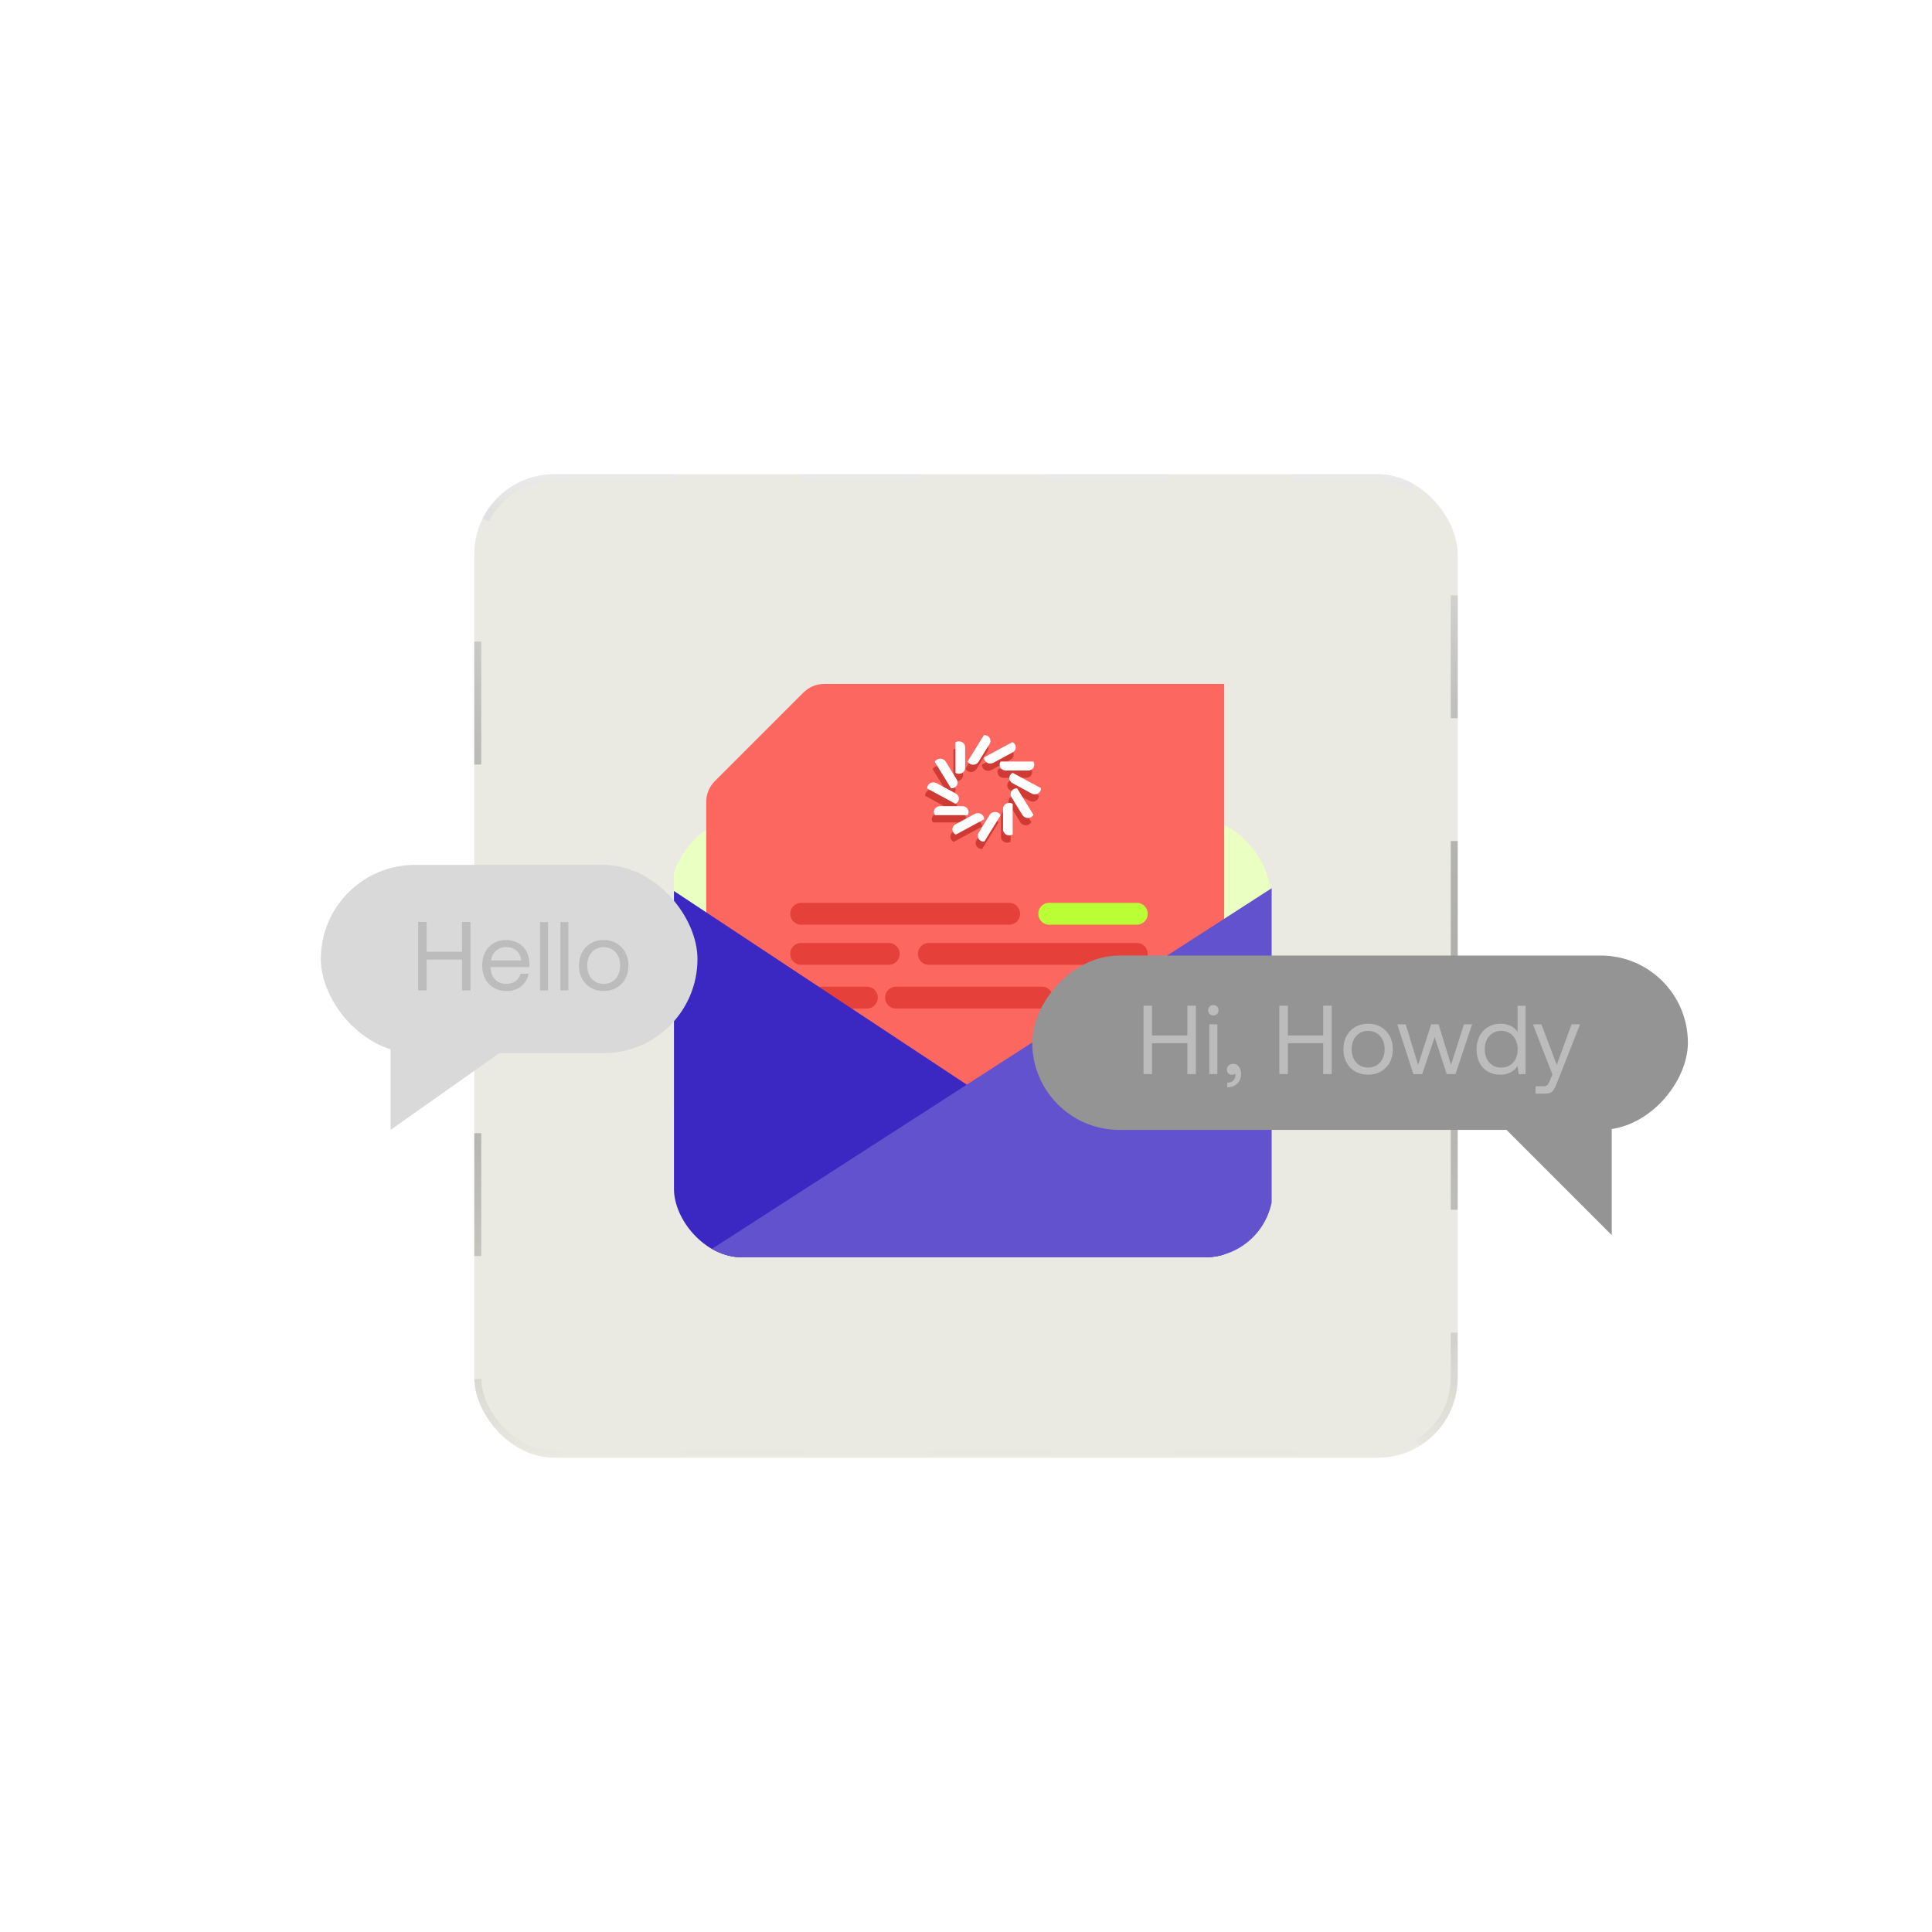 <svg width="277" height="277" viewBox="0 0 277 277" fill="none" xmlns="http://www.w3.org/2000/svg">
<g filter="url(#filter0_d_7840_79446)">
<rect x="68" y="29" width="141" height="141" rx="11.452" fill="#EBEAE2"/>
<rect x="68.5" y="29.5" width="140" height="140" rx="10.952" stroke="url(#paint0_linear_7840_79446)" stroke-dasharray="17.62 17.62"/>
<g clip-path="url(#clip0_7840_79446)">
<path d="M169.771 77.889H108.056C101.413 77.889 96.027 83.274 96.027 89.918V120.252H182.323V90.441C182.323 83.508 176.703 77.889 169.771 77.889Z" fill="#EAFFC2"/>
<path d="M115.196 60.286C115.98 59.501 117.044 59.06 118.154 59.06H175.52V161.569H101.254V75.961C101.254 74.851 101.695 73.787 102.479 73.002L115.196 60.286Z" fill="#FC6760"/>
<path d="M114.871 92.01H144.682" stroke="#E5413A" stroke-width="3.138" stroke-linecap="round"/>
<path d="M133.176 97.764H162.987" stroke="#E5413A" stroke-width="3.138" stroke-linecap="round"/>
<path d="M128.469 104.037H149.389" stroke="#E5413A" stroke-width="3.138" stroke-linecap="round"/>
<path d="M154.098 104.037H175.018" stroke="#E5413A" stroke-width="3.138" stroke-linecap="round"/>
<path d="M150.434 92.01H162.986" stroke="#BAFF36" stroke-width="3.138" stroke-linecap="round"/>
<path d="M127.422 97.764H114.87" stroke="#E5413A" stroke-width="3.138" stroke-linecap="round"/>
<path d="M124.285 104.037H111.733" stroke="#E5413A" stroke-width="3.138" stroke-linecap="round"/>
<path d="M96.027 88.35V152.156L227.301 175.168L96.027 88.35Z" fill="#3B27C1"/>
<path d="M182.324 88.35V152.156L50.004 173.599L182.324 88.35Z" fill="#6252CD"/>
<path d="M142.129 71.406L144.891 69.91C145.026 69.836 145.138 69.731 145.215 69.604C145.293 69.477 145.334 69.333 145.334 69.187C145.334 69.041 145.293 68.897 145.215 68.77C145.138 68.643 145.026 68.538 144.891 68.464L144.847 68.439L140.785 70.635V70.683C140.785 70.83 140.827 70.975 140.905 71.102C140.984 71.23 141.097 71.335 141.234 71.409C141.37 71.482 141.524 71.52 141.682 71.52C141.839 71.519 141.993 71.48 142.129 71.406Z" fill="#CF3B34"/>
<path d="M138.074 72.154V69.163C138.074 69.016 138.032 68.873 137.954 68.746C137.875 68.619 137.763 68.514 137.627 68.44C137.492 68.367 137.338 68.328 137.182 68.328C137.025 68.328 136.872 68.366 136.736 68.439L136.691 68.463V72.854L136.736 72.878C136.872 72.951 137.025 72.989 137.182 72.989C137.338 72.988 137.492 72.95 137.627 72.876C137.763 72.803 137.875 72.698 137.954 72.571C138.032 72.444 138.074 72.3 138.074 72.154Z" fill="#CF3B34"/>
<path d="M144.893 72.853L144.849 72.877C144.715 72.951 144.603 73.056 144.525 73.183C144.447 73.31 144.406 73.454 144.406 73.6C144.406 73.747 144.447 73.89 144.525 74.017C144.603 74.144 144.715 74.25 144.849 74.323L147.611 75.819C147.747 75.892 147.901 75.93 148.057 75.93C148.214 75.93 148.368 75.892 148.503 75.819C148.639 75.746 148.752 75.64 148.83 75.513C148.909 75.387 148.95 75.243 148.951 75.096V75.048L144.893 72.853Z" fill="#CF3B34"/>
<path d="M136.737 75.819L133.975 74.324C133.839 74.251 133.685 74.213 133.529 74.213C133.373 74.213 133.219 74.252 133.084 74.325C132.948 74.398 132.836 74.503 132.757 74.63C132.679 74.757 132.637 74.9 132.637 75.047V75.095L136.694 77.29L136.739 77.267C136.874 77.193 136.986 77.087 137.064 76.96C137.142 76.833 137.183 76.689 137.182 76.542C137.182 76.396 137.141 76.252 137.063 76.125C136.984 75.998 136.872 75.892 136.737 75.819Z" fill="#CF3B34"/>
<path d="M143.512 77.993V80.984C143.512 81.13 143.554 81.274 143.632 81.401C143.711 81.528 143.823 81.633 143.958 81.707C144.094 81.78 144.247 81.819 144.404 81.819C144.56 81.819 144.714 81.781 144.85 81.708L144.894 81.683V77.293L144.85 77.269C144.714 77.196 144.56 77.158 144.404 77.158C144.247 77.158 144.094 77.197 143.958 77.27C143.823 77.344 143.711 77.449 143.632 77.576C143.554 77.703 143.512 77.847 143.512 77.993Z" fill="#CF3B34"/>
<path d="M139.459 78.739L136.697 80.234C136.562 80.308 136.45 80.414 136.373 80.54C136.295 80.667 136.254 80.811 136.254 80.957C136.254 81.104 136.295 81.248 136.373 81.374C136.45 81.501 136.562 81.607 136.697 81.681L136.742 81.705L140.799 79.51V79.462C140.799 79.315 140.757 79.171 140.679 79.044C140.6 78.917 140.487 78.812 140.351 78.738C140.216 78.665 140.062 78.627 139.905 78.627C139.749 78.627 139.595 78.666 139.459 78.739Z" fill="#CF3B34"/>
<path d="M144.705 76.324L146.301 78.912C146.379 79.038 146.492 79.143 146.627 79.216C146.763 79.289 146.916 79.327 147.072 79.327C147.229 79.327 147.382 79.289 147.517 79.216C147.653 79.143 147.765 79.038 147.844 78.912L147.869 78.871C146.829 77.181 146.57 76.758 145.526 75.068H145.475C145.319 75.069 145.165 75.108 145.03 75.182C144.895 75.256 144.783 75.361 144.705 75.488C144.627 75.615 144.586 75.76 144.586 75.906C144.586 76.053 144.627 76.197 144.705 76.324Z" fill="#CF3B34"/>
<path d="M143.91 72.523H147.102C147.258 72.523 147.412 72.484 147.547 72.41C147.683 72.337 147.795 72.231 147.874 72.104C147.952 71.977 147.993 71.833 147.993 71.686C147.993 71.54 147.952 71.396 147.874 71.268L147.849 71.227H143.164L143.138 71.268C143.06 71.395 143.019 71.54 143.02 71.686C143.02 71.833 143.061 71.977 143.139 72.104C143.217 72.231 143.329 72.336 143.465 72.41C143.6 72.484 143.754 72.522 143.91 72.523Z" fill="#CF3B34"/>
<path d="M143.162 78.917L143.137 78.876C143.058 78.75 142.946 78.645 142.81 78.572C142.675 78.499 142.521 78.461 142.365 78.461C142.209 78.461 142.056 78.499 141.92 78.572C141.785 78.645 141.672 78.75 141.594 78.876L139.997 81.464C139.919 81.591 139.879 81.736 139.879 81.882C139.879 82.029 139.92 82.173 139.999 82.299C140.077 82.426 140.189 82.532 140.325 82.605C140.46 82.679 140.613 82.718 140.77 82.718H140.821L143.162 78.917Z" fill="#CF3B34"/>
<path d="M139.996 71.269L141.592 68.681C141.67 68.554 141.711 68.41 141.71 68.263C141.71 68.117 141.669 67.973 141.59 67.846C141.512 67.719 141.4 67.614 141.265 67.541C141.129 67.467 140.976 67.428 140.82 67.428H140.769L138.426 71.234L138.452 71.275C138.531 71.401 138.644 71.506 138.78 71.578C138.916 71.651 139.07 71.689 139.226 71.688C139.382 71.687 139.535 71.648 139.671 71.575C139.806 71.501 139.918 71.396 139.996 71.269Z" fill="#CF3B34"/>
<path d="M137.676 77.621H134.485C134.328 77.621 134.175 77.66 134.039 77.734C133.904 77.807 133.792 77.913 133.713 78.04C133.635 78.167 133.594 78.311 133.594 78.457C133.594 78.604 133.634 78.748 133.712 78.875L133.737 78.916H138.423L138.449 78.875C138.527 78.748 138.568 78.604 138.567 78.457C138.567 78.311 138.526 78.167 138.448 78.04C138.369 77.913 138.257 77.807 138.122 77.734C137.986 77.66 137.833 77.621 137.676 77.621Z" fill="#CF3B34"/>
<path d="M136.88 73.818L135.284 71.23C135.205 71.103 135.092 70.999 134.957 70.926C134.821 70.853 134.668 70.814 134.512 70.814C134.356 70.814 134.202 70.853 134.067 70.926C133.931 70.999 133.819 71.103 133.74 71.23L133.715 71.272L136.058 75.078H136.109C136.266 75.078 136.42 75.039 136.556 74.965C136.692 74.891 136.805 74.785 136.883 74.657C136.962 74.529 137.003 74.384 137.002 74.237C137.001 74.09 136.959 73.945 136.88 73.818Z" fill="#CF3B34"/>
<path d="M142.43 70.361L145.192 68.865C145.326 68.791 145.438 68.686 145.516 68.559C145.594 68.432 145.635 68.288 145.635 68.142C145.635 67.996 145.594 67.852 145.516 67.725C145.438 67.598 145.326 67.493 145.192 67.419L145.148 67.394L141.086 69.59V69.638C141.086 69.785 141.127 69.93 141.206 70.057C141.285 70.185 141.398 70.29 141.534 70.364C141.671 70.437 141.825 70.475 141.982 70.475C142.14 70.475 142.294 70.435 142.43 70.361Z" fill="white"/>
<path d="M138.375 71.109V68.118C138.374 67.972 138.333 67.828 138.254 67.701C138.176 67.574 138.064 67.469 137.928 67.395C137.793 67.322 137.639 67.283 137.483 67.283C137.326 67.283 137.173 67.321 137.037 67.394L136.992 67.418V71.809L137.037 71.833C137.173 71.906 137.326 71.944 137.483 71.944C137.639 71.944 137.793 71.905 137.928 71.832C138.064 71.758 138.176 71.653 138.254 71.526C138.333 71.399 138.374 71.255 138.375 71.109Z" fill="white"/>
<path d="M145.194 71.809L145.15 71.832C145.015 71.906 144.903 72.011 144.826 72.138C144.748 72.265 144.707 72.409 144.707 72.555C144.707 72.702 144.748 72.845 144.826 72.972C144.903 73.099 145.015 73.205 145.15 73.278L147.912 74.774C148.048 74.847 148.202 74.885 148.358 74.885C148.515 74.885 148.668 74.847 148.804 74.774C148.94 74.701 149.052 74.595 149.131 74.469C149.21 74.342 149.251 74.198 149.252 74.051V74.003L145.194 71.809Z" fill="white"/>
<path d="M137.038 74.774L134.275 73.279C134.14 73.206 133.986 73.168 133.83 73.168C133.674 73.168 133.52 73.207 133.385 73.28C133.249 73.353 133.137 73.458 133.058 73.585C132.98 73.712 132.938 73.856 132.938 74.002V74.05L136.995 76.245L137.04 76.222C137.175 76.148 137.287 76.042 137.365 75.915C137.443 75.788 137.483 75.644 137.483 75.497C137.483 75.351 137.442 75.207 137.363 75.08C137.285 74.953 137.173 74.847 137.038 74.774Z" fill="white"/>
<path d="M143.812 76.948V79.939C143.813 80.086 143.854 80.229 143.933 80.356C144.011 80.483 144.124 80.588 144.259 80.662C144.395 80.735 144.548 80.774 144.705 80.774C144.861 80.774 145.015 80.736 145.15 80.663L145.194 80.639V76.248L145.15 76.224C145.015 76.151 144.861 76.113 144.705 76.113C144.548 76.114 144.395 76.152 144.259 76.225C144.124 76.299 144.011 76.404 143.933 76.531C143.854 76.658 143.813 76.802 143.812 76.948Z" fill="white"/>
<path d="M139.756 77.694L136.994 79.189C136.859 79.263 136.747 79.369 136.669 79.496C136.592 79.622 136.551 79.766 136.551 79.912C136.551 80.059 136.592 80.203 136.669 80.329C136.747 80.456 136.859 80.562 136.994 80.636L137.039 80.66L141.096 78.465V78.417C141.096 78.27 141.054 78.126 140.976 77.999C140.897 77.872 140.784 77.767 140.648 77.694C140.513 77.62 140.359 77.582 140.202 77.582C140.045 77.582 139.892 77.621 139.756 77.694Z" fill="white"/>
<path d="M145.006 75.279L146.601 77.867C146.68 77.993 146.793 78.098 146.928 78.171C147.064 78.244 147.217 78.282 147.373 78.282C147.529 78.282 147.683 78.244 147.818 78.171C147.954 78.098 148.066 77.993 148.145 77.867L148.17 77.826C147.129 76.136 146.87 75.713 145.827 74.023H145.776C145.62 74.024 145.466 74.063 145.331 74.137C145.196 74.211 145.084 74.316 145.006 74.443C144.928 74.57 144.887 74.715 144.887 74.861C144.887 75.008 144.928 75.152 145.006 75.279Z" fill="white"/>
<path d="M144.211 71.478H147.403C147.559 71.478 147.713 71.439 147.848 71.365C147.984 71.292 148.096 71.186 148.174 71.059C148.253 70.932 148.294 70.788 148.294 70.641C148.294 70.495 148.253 70.351 148.175 70.224L148.15 70.182H143.464L143.439 70.224C143.361 70.351 143.32 70.495 143.32 70.641C143.32 70.788 143.362 70.932 143.44 71.059C143.518 71.186 143.63 71.291 143.766 71.365C143.901 71.439 144.054 71.478 144.211 71.478Z" fill="white"/>
<path d="M143.463 77.872L143.438 77.831C143.359 77.705 143.246 77.6 143.111 77.527C142.976 77.454 142.822 77.416 142.666 77.416C142.51 77.416 142.356 77.454 142.221 77.527C142.086 77.6 141.973 77.705 141.894 77.831L140.298 80.419C140.22 80.547 140.179 80.691 140.18 80.837C140.18 80.984 140.221 81.128 140.299 81.255C140.378 81.382 140.49 81.487 140.625 81.56C140.761 81.634 140.914 81.673 141.071 81.673H141.122L143.463 77.872Z" fill="white"/>
<path d="M140.297 70.224L141.893 67.636C141.971 67.509 142.011 67.365 142.011 67.218C142.011 67.072 141.969 66.928 141.891 66.801C141.813 66.674 141.701 66.569 141.565 66.496C141.43 66.422 141.277 66.383 141.121 66.383H141.069L138.727 70.189L138.753 70.23C138.832 70.356 138.945 70.461 139.081 70.533C139.217 70.606 139.37 70.644 139.527 70.643C139.683 70.642 139.836 70.603 139.971 70.53C140.107 70.456 140.219 70.351 140.297 70.224Z" fill="white"/>
<path d="M137.977 76.576H134.785C134.629 76.577 134.475 76.615 134.34 76.689C134.205 76.762 134.092 76.868 134.014 76.995C133.936 77.122 133.895 77.266 133.895 77.412C133.894 77.559 133.935 77.703 134.013 77.83L134.038 77.871H138.724L138.75 77.83C138.827 77.703 138.868 77.559 138.868 77.412C138.868 77.266 138.827 77.122 138.748 76.995C138.67 76.868 138.558 76.762 138.422 76.689C138.287 76.615 138.134 76.577 137.977 76.576Z" fill="white"/>
<path d="M137.181 72.773L135.584 70.185C135.506 70.058 135.393 69.954 135.258 69.881C135.122 69.808 134.969 69.769 134.813 69.769C134.656 69.769 134.503 69.808 134.368 69.881C134.232 69.954 134.12 70.058 134.041 70.185L134.016 70.227L136.358 74.033H136.41C136.567 74.033 136.721 73.994 136.857 73.92C136.993 73.846 137.106 73.74 137.184 73.612C137.262 73.484 137.303 73.339 137.303 73.192C137.302 73.045 137.26 72.9 137.181 72.773Z" fill="white"/>
</g>
</g>
<rect x="46" y="124" width="54" height="27" rx="13.5" fill="#D9D9D9"/>
<path d="M56 162V150H73L56 162Z" fill="#D9D9D9"/>
<path d="M59.952 132.186H61.17V136.456H66.238V132.186H67.456V142H66.238V137.576H61.17V142H59.952V132.186ZM69.558 136.512C69.838 135.966 70.244 135.546 70.762 135.238C71.266 134.93 71.854 134.776 72.526 134.776C73.17 134.776 73.758 134.916 74.262 135.182C74.766 135.462 75.158 135.854 75.452 136.358C75.732 136.876 75.886 137.478 75.914 138.164C75.914 138.276 75.9 138.43 75.886 138.654H70.342V138.752C70.356 139.452 70.566 140.012 70.986 140.432C71.392 140.852 71.924 141.062 72.596 141.062C73.1 141.062 73.534 140.936 73.898 140.684C74.262 140.432 74.5 140.068 74.626 139.606H75.788C75.648 140.334 75.298 140.936 74.738 141.398C74.178 141.86 73.492 142.084 72.68 142.084C71.966 142.084 71.35 141.944 70.818 141.636C70.286 141.328 69.866 140.908 69.572 140.348C69.278 139.788 69.138 139.158 69.138 138.43C69.138 137.702 69.278 137.072 69.558 136.512ZM74.724 137.702C74.668 137.1 74.43 136.624 74.038 136.288C73.646 135.952 73.142 135.784 72.54 135.784C71.994 135.784 71.518 135.966 71.112 136.316C70.692 136.68 70.468 137.142 70.412 137.702H74.724ZM77.424 132.2H78.572V142H77.424V132.2ZM80.345 132.2H81.493V142H80.345V132.2ZM84.708 141.622C84.176 141.314 83.756 140.894 83.462 140.334C83.154 139.788 83.014 139.158 83.014 138.43C83.014 137.716 83.154 137.086 83.462 136.526C83.756 135.98 84.176 135.546 84.708 135.238C85.24 134.93 85.856 134.776 86.556 134.776C87.242 134.776 87.858 134.93 88.39 135.238C88.922 135.546 89.342 135.98 89.65 136.526C89.944 137.086 90.098 137.716 90.098 138.43C90.098 139.158 89.944 139.788 89.65 140.334C89.342 140.894 88.922 141.314 88.39 141.622C87.858 141.93 87.242 142.084 86.556 142.084C85.856 142.084 85.24 141.93 84.708 141.622ZM87.788 140.726C88.152 140.502 88.432 140.194 88.628 139.788C88.824 139.396 88.922 138.934 88.922 138.43C88.922 137.926 88.824 137.478 88.628 137.072C88.432 136.68 88.152 136.358 87.788 136.134C87.424 135.91 87.018 135.798 86.556 135.798C86.08 135.798 85.674 135.91 85.31 136.134C84.946 136.358 84.68 136.68 84.484 137.072C84.288 137.478 84.19 137.926 84.19 138.43C84.19 138.934 84.288 139.396 84.484 139.788C84.68 140.194 84.946 140.502 85.31 140.726C85.674 140.95 86.08 141.062 86.556 141.062C87.018 141.062 87.424 140.95 87.788 140.726Z" fill="#BCBCBC"/>
<rect width="94" height="25" rx="12.5" transform="matrix(-1 0 0 1 242 137)" fill="#949494"/>
<path d="M231.082 177.083V160H213.999L231.082 177.083Z" fill="#949494"/>
<path d="M163.952 144.186H165.17V148.456H170.238V144.186H171.456V154H170.238V149.576H165.17V154H163.952V144.186ZM174.496 144.312C174.636 144.452 174.706 144.634 174.706 144.844C174.706 145.068 174.636 145.236 174.496 145.376C174.356 145.516 174.174 145.586 173.964 145.586C173.74 145.586 173.572 145.516 173.432 145.376C173.292 145.236 173.222 145.068 173.222 144.844C173.222 144.634 173.292 144.452 173.432 144.312C173.572 144.172 173.74 144.102 173.964 144.102C174.174 144.102 174.356 144.172 174.496 144.312ZM173.39 146.86H174.538V154H173.39V146.86ZM177.627 152.95C177.823 153.23 177.935 153.566 177.935 153.958C177.935 154.56 177.753 155.022 177.403 155.358C177.053 155.694 176.577 155.876 175.961 155.89V155.232C176.367 155.232 176.661 155.106 176.857 154.882C177.039 154.658 177.137 154.406 177.137 154.112C177.137 154.028 177.123 153.972 177.123 153.93C177.011 154.042 176.843 154.098 176.647 154.098C176.423 154.098 176.255 154.042 176.115 153.902C175.975 153.776 175.905 153.594 175.905 153.342C175.905 153.118 175.975 152.922 176.143 152.768C176.311 152.614 176.535 152.53 176.829 152.53C177.165 152.53 177.431 152.67 177.627 152.95ZM183.428 144.186H184.646V148.456H189.714V144.186H190.932V154H189.714V149.576H184.646V154H183.428V144.186ZM194.308 153.622C193.776 153.314 193.356 152.894 193.062 152.334C192.754 151.788 192.614 151.158 192.614 150.43C192.614 149.716 192.754 149.086 193.062 148.526C193.356 147.98 193.776 147.546 194.308 147.238C194.84 146.93 195.456 146.776 196.156 146.776C196.842 146.776 197.458 146.93 197.99 147.238C198.522 147.546 198.942 147.98 199.25 148.526C199.544 149.086 199.698 149.716 199.698 150.43C199.698 151.158 199.544 151.788 199.25 152.334C198.942 152.894 198.522 153.314 197.99 153.622C197.458 153.93 196.842 154.084 196.156 154.084C195.456 154.084 194.84 153.93 194.308 153.622ZM197.388 152.726C197.752 152.502 198.032 152.194 198.228 151.788C198.424 151.396 198.522 150.934 198.522 150.43C198.522 149.926 198.424 149.478 198.228 149.072C198.032 148.68 197.752 148.358 197.388 148.134C197.024 147.91 196.618 147.798 196.156 147.798C195.68 147.798 195.274 147.91 194.91 148.134C194.546 148.358 194.28 148.68 194.084 149.072C193.888 149.478 193.79 149.926 193.79 150.43C193.79 150.934 193.888 151.396 194.084 151.788C194.28 152.194 194.546 152.502 194.91 152.726C195.274 152.95 195.68 153.062 196.156 153.062C196.618 153.062 197.024 152.95 197.388 152.726ZM200.337 146.86H201.541L203.319 152.67L205.195 146.86H206.259L208.037 152.67L209.899 146.86H211.061L208.681 154H207.421L205.699 148.694L203.907 154L202.647 154.014L200.337 146.86ZM218.731 144.2V154H217.737L217.583 152.852C216.981 153.678 216.169 154.084 215.133 154.084C214.461 154.084 213.873 153.944 213.355 153.65C212.837 153.37 212.431 152.95 212.137 152.39C211.843 151.844 211.703 151.186 211.703 150.43C211.703 149.716 211.843 149.086 212.137 148.526C212.431 147.98 212.837 147.546 213.369 147.238C213.887 146.93 214.475 146.776 215.133 146.776C215.707 146.776 216.197 146.888 216.617 147.098C217.023 147.308 217.345 147.588 217.583 147.952V144.2H218.731ZM216.463 152.74C216.827 152.516 217.107 152.208 217.303 151.816C217.499 151.424 217.597 150.962 217.597 150.458C217.597 149.954 217.499 149.492 217.303 149.086C217.107 148.68 216.827 148.358 216.463 148.134C216.099 147.91 215.693 147.798 215.245 147.798C214.531 147.798 213.957 148.05 213.523 148.54C213.089 149.03 212.879 149.66 212.879 150.43C212.879 151.214 213.089 151.844 213.523 152.334C213.957 152.824 214.531 153.062 215.245 153.062C215.693 153.062 216.099 152.964 216.463 152.74ZM220.999 146.86L223.197 152.684L225.325 146.86H226.543L223.253 155.204C223.085 155.638 222.931 155.96 222.805 156.17C222.665 156.394 222.511 156.548 222.315 156.646C222.119 156.758 221.853 156.8 221.531 156.8H220.159V155.75H221.181C221.405 155.75 221.573 155.736 221.685 155.68C221.797 155.638 221.881 155.568 221.951 155.456C222.021 155.344 222.105 155.162 222.217 154.91L222.581 154.056L219.781 146.86H220.999Z" fill="#BCBCBC"/>
<defs>
<filter id="filter0_d_7840_79446" x="0" y="0" width="277" height="277" filterUnits="userSpaceOnUse" color-interpolation-filters="sRGB">
<feFlood flood-opacity="0" result="BackgroundImageFix"/>
<feColorMatrix in="SourceAlpha" type="matrix" values="0 0 0 0 0 0 0 0 0 0 0 0 0 0 0 0 0 0 127 0" result="hardAlpha"/>
<feOffset dy="39"/>
<feGaussianBlur stdDeviation="34"/>
<feComposite in2="hardAlpha" operator="out"/>
<feColorMatrix type="matrix" values="0 0 0 0 0.914 0 0 0 0 0.908 0 0 0 0 0.861 0 0 0 1 0"/>
<feBlend mode="normal" in2="BackgroundImageFix" result="effect1_dropShadow_7840_79446"/>
<feBlend mode="normal" in="SourceGraphic" in2="effect1_dropShadow_7840_79446" result="shape"/>
</filter>
<linearGradient id="paint0_linear_7840_79446" x1="138.5" y1="29" x2="138.5" y2="170" gradientUnits="userSpaceOnUse">
<stop stop-color="#EAEAEA"/>
<stop offset="1" stop-opacity="0"/>
</linearGradient>
<clipPath id="clip0_7840_79446">
<rect x="96.629" y="45.565" width="85.888" height="95.704" rx="9.816" fill="white"/>
</clipPath>
</defs>
</svg>
